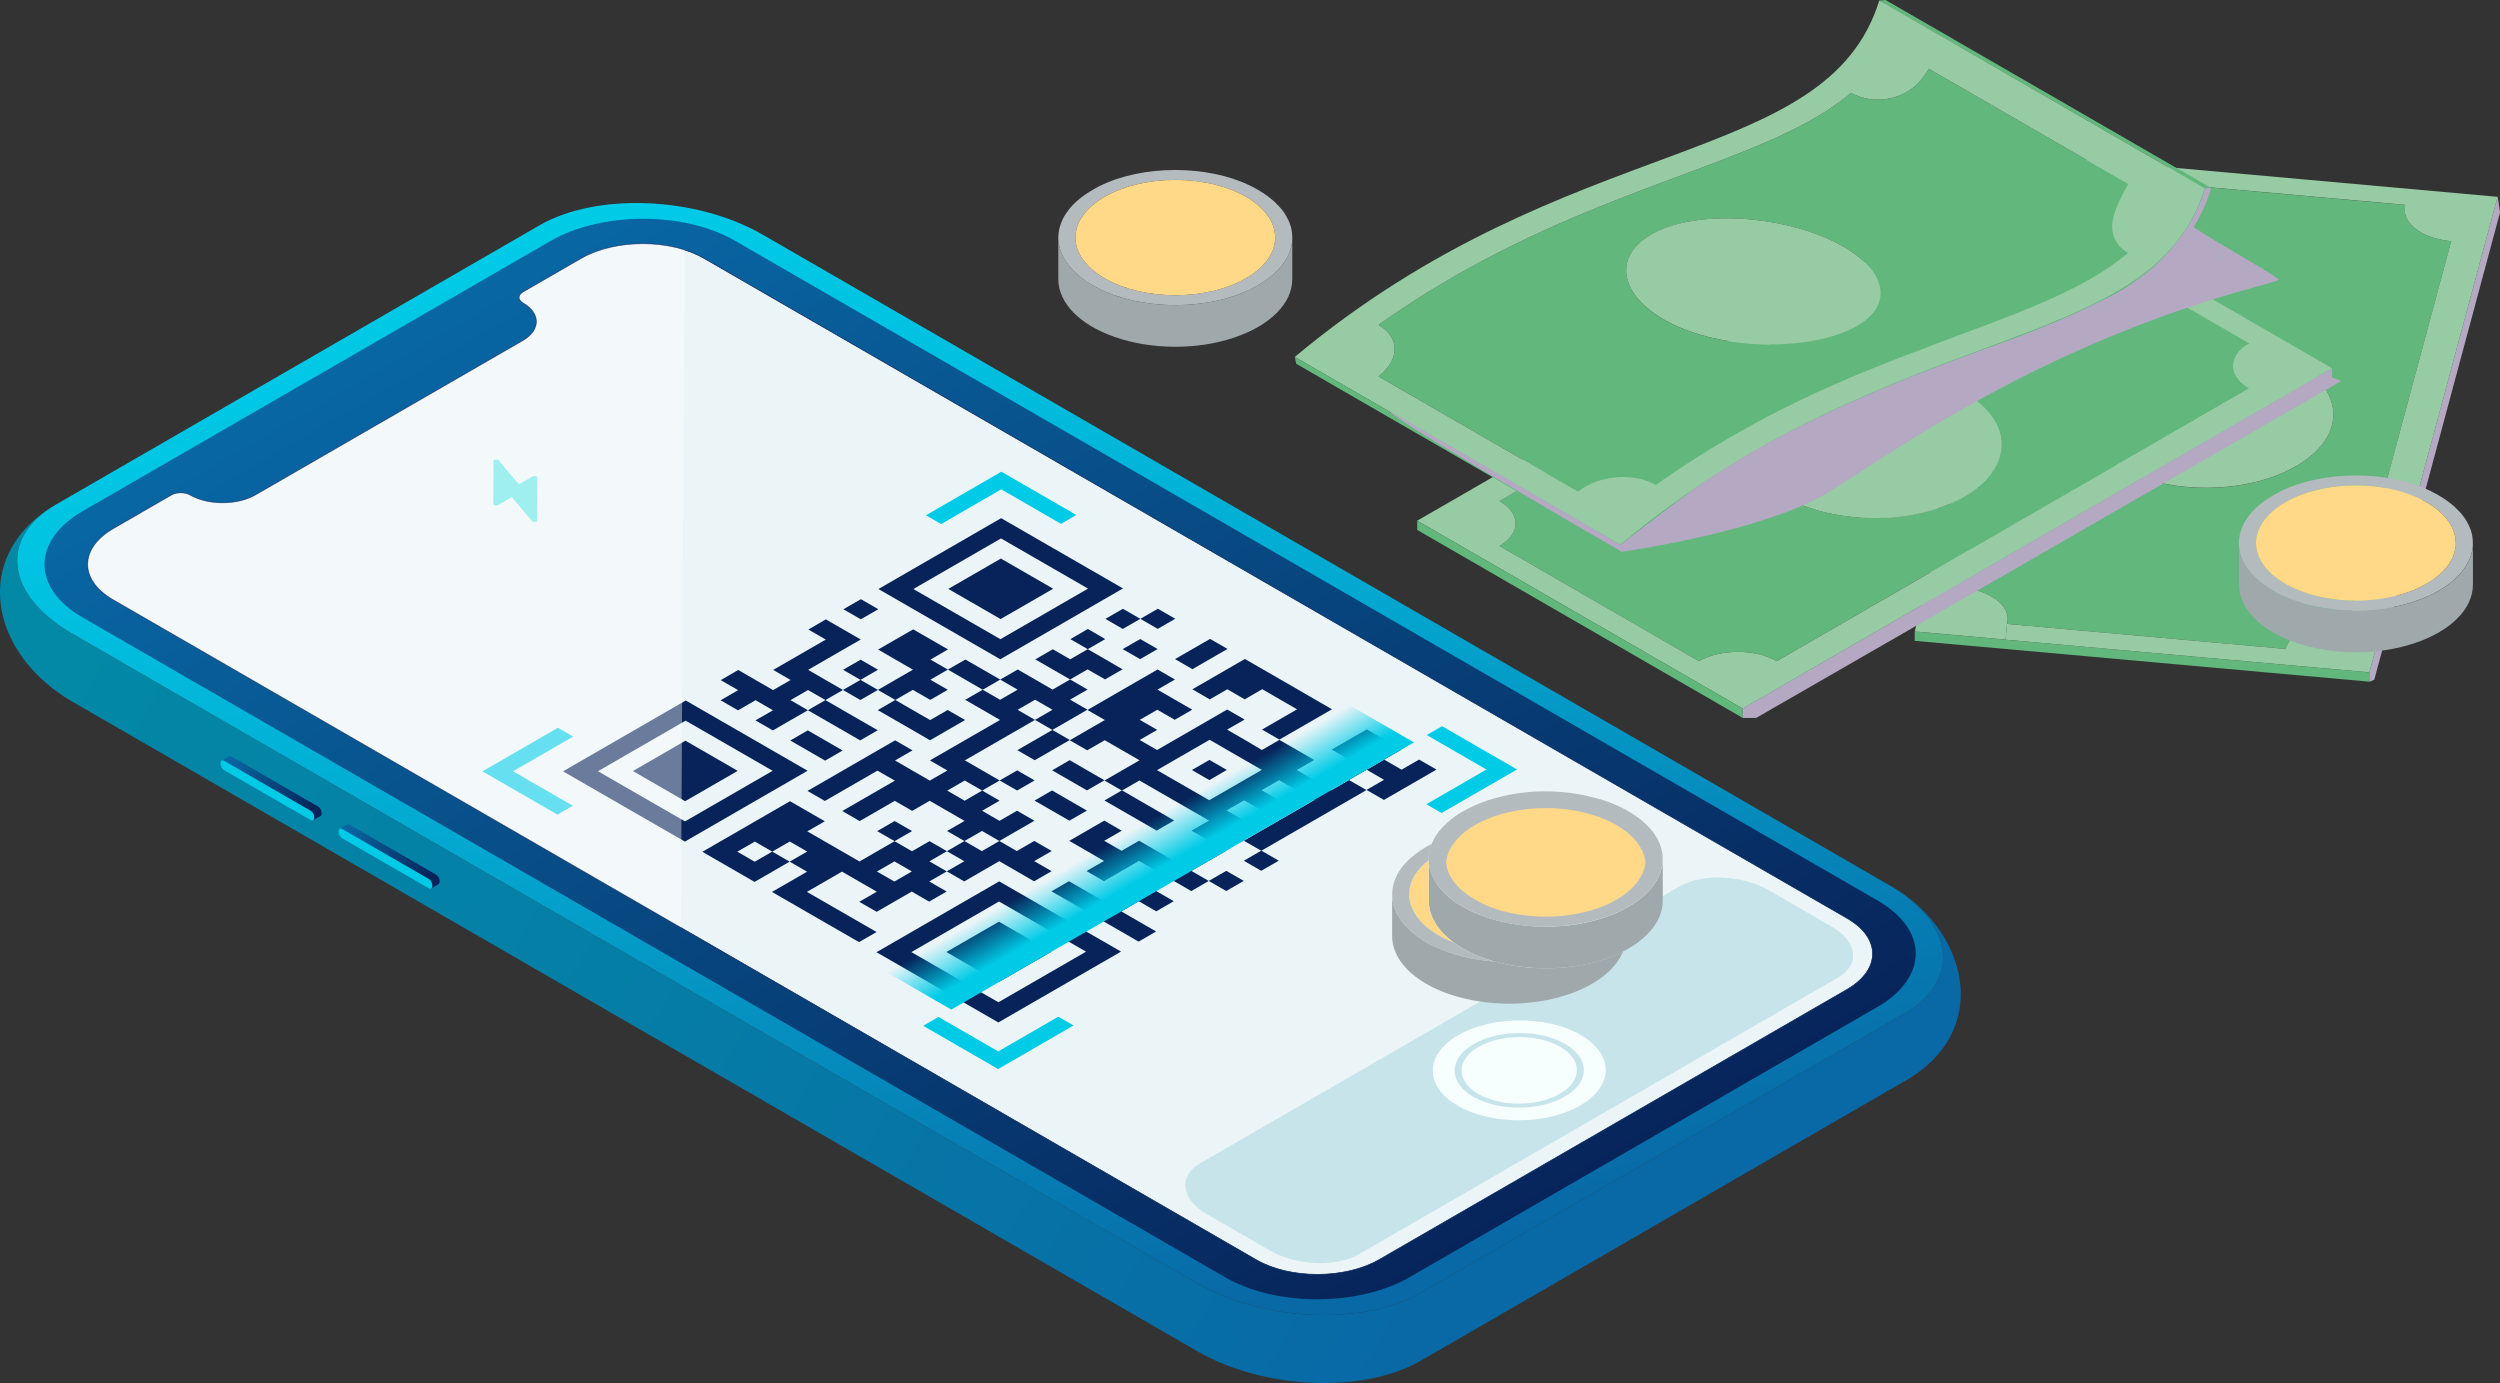 <svg width="705" height="390" viewBox="0 0 705 390" fill="none" xmlns="http://www.w3.org/2000/svg">
<rect x="0" y="0" width="705" height="390" fill="#333333" stroke="none"/>
<g clip-path="url(#clip0_110_19)">
<path d="M532.538 249.482C551.151 260.222 553.163 276.484 537.055 285.792L400.644 364.566C384.519 373.874 356.378 372.697 337.765 361.958L20.25 178.618C2.233 168.219 -0.239 152.655 14.233 143.229C-5.386 155.69 -3.801 178.396 13.278 192.852C15.255 194.574 17.573 196.245 20.25 197.779L337.765 381.119C356.378 391.858 384.519 393.034 400.644 383.727C400.644 383.727 538.044 304.373 538.521 304.066C562.486 289.116 553.845 260.989 532.538 249.482Z" fill="url(#paint0_linear_110_19)"/>
<path d="M537.055 285.792L400.644 364.566C384.519 373.874 356.378 372.697 337.765 361.958L20.25 178.618C1.636 167.878 -0.375 151.615 15.733 142.308L152.144 63.534C168.269 54.226 196.41 55.403 215.023 66.142L532.538 249.482C551.152 260.222 553.163 276.484 537.055 285.792Z" fill="url(#paint1_linear_110_19)"/>
<path d="M397.542 360.151C383.173 368.453 359.872 368.487 345.605 360.253L23.215 174.083C8.932 165.833 9.017 152.383 23.386 144.098L155.246 67.949C169.615 59.647 192.916 59.613 207.183 67.847L529.573 253.999C543.856 262.25 543.771 275.7 529.402 283.985L397.542 360.151Z" fill="url(#paint2_linear_110_19)"/>
<path d="M163.837 72.909L147.508 82.337C146.042 83.189 146.025 84.57 147.491 85.405C152.553 88.337 152.536 93.093 147.44 96.042L72.032 139.58C66.936 142.529 58.686 142.546 53.624 139.614C52.158 138.762 49.772 138.779 48.306 139.631L31.977 149.058C22.363 154.616 22.312 163.582 31.874 169.105L354.264 355.258C363.809 360.781 379.355 360.747 388.968 355.19L520.828 279.041C530.442 273.484 530.493 264.517 520.931 258.994L198.541 72.858C188.978 67.335 173.45 67.369 163.837 72.909Z" fill="#EBF5F8" stroke="#072359" stroke-width="0.196" stroke-miterlimit="10"/>
<path opacity="0.15" d="M518.254 275.717L383.207 353.707C376.781 357.423 365.565 356.946 358.133 352.667L340.39 342.422C332.975 338.143 332.157 331.665 338.583 327.949L473.631 249.959C480.057 246.243 491.272 246.72 498.704 250.999L516.448 261.244C523.879 265.54 524.68 272.018 518.254 275.717Z" fill="#0388A6"/>
<path d="M281.448 306.146L127.974 217.519L282.402 128.364L435.876 216.974L281.448 306.146Z" fill="#EBF5F8"/>
<path d="M242.773 168.969L237.83 171.816L242.756 174.646L247.682 171.799L242.773 168.969Z" fill="#072359"/>
<path d="M227.892 188.897L242.722 180.34L237.813 177.51L232.887 174.663L227.961 177.527L232.869 180.357L218.04 188.914L222.949 191.761L218.006 194.608L213.097 191.778L208.188 188.931L203.245 191.795L208.154 194.625L203.211 197.472L208.12 200.319L213.063 197.455L217.972 200.302L213.029 203.149L217.938 205.978L227.824 200.285L222.915 197.438L227.858 194.591L232.767 197.421L237.71 194.574L232.801 191.744L227.892 188.897Z" fill="#072359"/>
<path d="M242.687 186.033L237.744 188.88L242.653 191.727L247.596 188.863L242.687 186.033Z" fill="#072359"/>
<path d="M232.733 203.115L237.659 205.944L242.568 208.791L247.511 205.927L242.585 203.098L237.676 200.268L232.767 197.421L227.824 200.285L232.733 203.115Z" fill="#072359"/>
<path d="M237.71 194.574L242.619 197.404L247.562 194.557L242.653 191.727L237.71 194.574Z" fill="#072359"/>
<path d="M267.335 183.135L262.426 180.306L257.517 177.476L247.63 183.17L252.539 186.016L257.448 188.846L247.562 194.557L252.471 197.387L257.414 194.54L262.323 197.37L267.266 194.523L262.357 191.676L267.3 188.829L262.391 185.999L267.335 183.135Z" fill="#072359"/>
<path d="M232.716 208.808L227.79 205.961L222.864 208.825L227.773 211.655L232.682 214.502L237.625 211.638L232.716 208.808Z" fill="#072359"/>
<path d="M252.454 203.08L257.363 205.91L262.272 208.757L272.158 203.046L267.249 200.217L262.306 203.063L257.38 200.234L252.471 197.387L247.528 200.251L252.454 203.08Z" fill="#072359"/>
<path d="M277.153 188.812L272.244 185.982L267.3 188.829L272.209 191.659L277.118 194.506L282.061 191.642L277.153 188.812Z" fill="#072359"/>
<path d="M306.777 177.374L301.834 180.237L306.743 183.067L311.686 180.22L306.777 177.374Z" fill="#072359"/>
<path d="M311.72 174.527L316.629 177.357L321.572 174.51L316.663 171.68L311.72 174.527Z" fill="#072359"/>
<path d="M326.481 177.339L331.424 174.493L326.515 171.663L321.572 174.51L326.481 177.339Z" fill="#072359"/>
<path d="M311.618 191.591L316.561 188.744L311.652 185.897L306.743 183.067L301.8 185.931L296.891 183.084L291.948 185.948L296.857 188.778L301.766 191.608L306.709 188.761L311.618 191.591Z" fill="#072359"/>
<path d="M321.504 185.88L326.447 183.033L321.538 180.203L316.595 183.05L321.504 185.88Z" fill="#072359"/>
<path d="M301.749 197.301L306.692 194.455L301.766 191.608L296.823 194.472L291.914 191.625L287.005 188.795L282.061 191.642L286.97 194.489L282.027 197.335L277.118 194.506L272.175 197.352L277.101 200.182L282.01 203.029L262.238 214.434L267.147 217.28L262.204 220.127L257.295 217.297L252.386 214.451L257.329 211.604L252.42 208.774L227.705 223.042L232.614 225.872L247.443 217.314L252.352 220.144L237.523 228.702L242.432 231.549L252.318 225.838L257.227 228.668L262.17 225.821L267.079 228.651L272.005 231.498L267.062 234.344L271.971 237.174L276.914 234.327L281.823 237.157L291.709 231.446L286.8 228.617L281.857 231.48L276.948 228.634L281.874 225.787L276.965 222.94L272.022 225.804L267.113 222.957L272.056 220.11L276.965 222.94L281.908 220.093L276.999 217.263L272.09 214.416L291.862 203.012L286.953 200.165L291.896 197.318L296.805 200.148L291.862 203.012L296.771 205.842L306.658 200.131L301.749 197.301Z" fill="#072359"/>
<path d="M252.284 231.532L247.358 234.379L252.267 237.208L257.21 234.361L252.284 231.532Z" fill="#072359"/>
<path d="M286.885 211.553L291.794 214.383L301.68 208.672L296.771 205.842L286.885 211.553Z" fill="#072359"/>
<path d="M336.265 188.71L346.151 182.999L341.242 180.169L331.356 185.863L336.265 188.71Z" fill="#072359"/>
<path d="M291.76 220.076L286.851 217.246L281.908 220.093L286.817 222.923L291.76 220.076Z" fill="#072359"/>
<path d="M267.028 240.038L262.119 237.208L257.176 240.055L252.267 237.226L242.381 242.936L237.472 240.106L232.563 237.277L227.654 234.447L232.597 231.6L227.688 228.77L222.779 225.94L198.063 240.209L202.972 243.039L207.881 245.868L212.79 248.698L222.677 242.987L217.768 240.158L212.824 243.004L207.916 240.175L212.859 237.328L217.768 240.158L222.711 237.311L227.62 240.141L222.677 242.987L227.586 245.817L217.699 251.528L222.608 254.358L227.517 257.187L232.426 260.017L237.335 262.847L242.244 265.677L247.187 262.83L242.278 260L237.369 257.17L232.46 254.341L227.551 251.511L237.438 245.8L242.346 248.63L247.255 251.46L242.312 254.307L247.221 257.136L257.107 251.426L262.016 254.255L266.96 251.409L262.051 248.579L266.994 245.732L262.085 242.902L267.028 240.038ZM252.199 248.596L247.29 245.766L252.233 242.919L257.142 245.749L252.199 248.596Z" fill="#072359"/>
<path d="M301.646 214.365L296.703 217.229L301.612 220.059L306.521 222.889L311.464 220.042L306.555 217.212L301.646 214.365Z" fill="#072359"/>
<path d="M341.157 197.233L346.1 194.369L351.009 197.216L355.952 194.352L360.861 197.199L365.77 200.029L355.884 205.74L360.792 208.569L375.622 200.012L370.713 197.182L365.804 194.335L360.895 191.505L355.986 188.676L351.06 185.829L336.248 194.386L341.157 197.233Z" fill="#072359"/>
<path d="M271.971 237.174L267.028 240.038L271.937 242.868L266.994 245.715L271.903 248.562L281.789 242.851L286.698 245.681L291.607 248.527L296.55 245.664L291.641 242.834L296.584 239.987L291.675 237.14L286.732 240.004L281.823 237.157L276.88 240.021L271.971 237.174Z" fill="#072359"/>
<path d="M301.595 225.753L296.669 222.906L291.726 225.77L296.652 228.6L301.561 231.429L306.504 228.583L301.595 225.753Z" fill="#072359"/>
<path d="M316.356 228.566L321.265 231.395L326.174 234.242L331.117 231.378L326.208 228.548L321.299 225.719L316.39 222.872L311.447 225.736L316.356 228.566Z" fill="#072359"/>
<path d="M341.037 219.991L345.963 217.127L341.054 214.297L336.111 217.144L341.037 219.991Z" fill="#072359"/>
<path d="M350.94 208.586L346.031 205.757L350.975 202.91L346.066 200.08L326.293 211.501L321.384 208.672L326.327 205.825L321.418 202.995L326.362 200.148L331.27 202.978L336.214 200.131L331.305 197.301L326.396 194.472L331.339 191.625L326.43 188.795L306.657 200.216L311.566 203.046L301.68 208.757L306.589 211.587L311.532 208.74L316.441 211.57L321.35 214.399L311.464 220.11L316.373 222.94L321.316 220.093L326.225 222.923L331.134 225.753L336.043 228.582L340.952 231.412L336.009 234.259L340.918 237.089L350.804 231.378L345.895 228.548L350.838 225.702L355.747 228.531L360.69 225.685L355.781 222.855L360.724 220.008L365.633 222.838L370.542 225.667L350.77 237.089L355.679 239.919L385.337 222.804L380.428 219.974L375.485 222.821L370.576 219.991L365.667 217.161L370.61 214.314L365.701 211.484L360.792 208.655L355.849 211.501L350.94 208.586ZM355.832 217.11L341.003 225.667L336.094 222.838L331.185 220.008L326.276 217.178L341.105 208.621L346.014 211.45L350.923 214.28L355.832 217.11Z" fill="#072359"/>
<path d="M306.368 251.34L301.459 248.51L296.516 251.357L301.425 254.187L306.351 257.034L311.26 259.864L316.169 262.693L321.078 265.54L326.021 262.676L321.112 259.847L316.203 257.017L321.146 254.153L326.055 257L330.998 254.136L326.089 251.306L321.163 248.476L311.294 254.17L306.368 251.34Z" fill="#072359"/>
<path d="M326.14 239.919L321.231 237.089L316.288 239.936L311.379 237.106L316.322 234.259L311.413 231.412L301.527 237.123L306.436 239.953L311.345 242.8L306.402 245.647L311.311 248.493L321.197 242.783L326.106 245.612L331.015 248.442L335.941 251.289L340.867 248.425L335.958 245.595L345.844 239.885L340.935 237.055L331.049 242.766L326.14 239.919Z" fill="#072359"/>
<path d="M380.48 214.229L375.536 217.076L380.445 219.923L385.389 217.059L380.48 214.229Z" fill="#072359"/>
<path d="M390.332 214.212L395.275 211.348L390.349 208.518L385.44 205.688L375.553 211.382L380.48 214.229L385.406 211.365L390.332 214.212Z" fill="#072359"/>
<path d="M390.297 219.906L385.354 222.752L390.263 225.582L405.093 217.025L400.184 214.195L395.241 217.042L390.332 214.212L385.388 217.059L390.297 219.906Z" fill="#072359"/>
<path d="M350.736 248.408L345.81 245.578L340.867 248.425L345.793 251.272L350.736 248.408Z" fill="#072359"/>
<path d="M355.662 245.561L360.605 242.715L355.696 239.868L350.753 242.732L355.662 245.561Z" fill="#072359"/>
<path d="M222.83 214.519L217.921 211.689L213.012 208.859L208.103 206.029L203.194 203.2L198.285 200.37L193.376 197.54L158.775 217.519L163.684 220.349L168.593 223.179L173.502 226.008L178.411 228.838L183.32 231.668L188.228 234.498L193.137 237.328L227.739 217.349L222.83 214.519ZM193.172 231.634L188.263 228.804L183.354 225.974L178.445 223.145L173.536 220.315L168.627 217.485L193.342 203.217L198.251 206.046L203.16 208.876L208.069 211.706L212.978 214.536L217.887 217.366L193.172 231.634Z" fill="#072359"/>
<path d="M193.206 225.94L208.035 217.383L193.291 208.876L178.479 217.434L193.206 225.94Z" fill="#072359"/>
<path d="M247.716 166.105L252.625 168.935L257.534 171.765L262.443 174.595L267.352 177.425L272.261 180.254L277.17 183.084L282.079 185.914L316.68 165.935L311.771 163.105L306.862 160.275L301.953 157.446L297.044 154.616L292.135 151.786L287.226 148.956L282.317 146.126L247.716 166.105ZM287.192 154.667L292.101 157.497L297.01 160.327L301.919 163.156L306.828 165.986L282.113 180.254L277.204 177.425L272.295 174.595L267.386 171.765L262.477 168.935L257.568 166.105L282.283 151.837L287.192 154.667Z" fill="#072359"/>
<path d="M282.249 157.514L267.42 166.071L282.164 174.578L296.993 166.02L282.249 157.514Z" fill="#072359"/>
<path d="M252.079 271.353L256.988 274.183L261.897 277.013L266.806 279.843L271.715 282.673L276.624 285.502L281.533 288.332L316.134 268.353L311.225 265.523L306.317 262.694L301.408 259.864L296.499 257.034L291.59 254.204L286.681 251.374L281.772 248.545L247.17 268.524L252.079 271.353ZM281.721 254.221L286.63 257.051L291.538 259.881L296.447 262.711L301.356 265.54L306.265 268.37L281.55 282.639L276.641 279.809L271.732 276.979L266.823 274.149L261.914 271.319L257.005 268.49L281.721 254.221Z" fill="#072359"/>
<path d="M281.704 259.915L266.874 268.472L281.601 276.979L296.43 268.421L281.704 259.915Z" fill="#072359"/>
<path d="M161.519 227.219L157.206 229.725L136.054 217.519L157.326 205.228L161.621 207.717L144.678 217.502L161.519 227.219Z" fill="#00CBE7"/>
<path d="M303.521 145.223L299.209 147.729L282.351 137.995L265.408 147.78L261.113 145.308L282.385 133.017L303.521 145.223Z" fill="#00CBE7"/>
<path d="M427.797 216.991L406.524 229.265L402.229 226.793L419.172 217.008L402.331 207.274L406.661 204.785L427.797 216.991Z" fill="#00CBE7"/>
<path d="M302.737 289.185L281.465 301.476L260.329 289.27L264.658 286.781L281.499 296.498L298.442 286.713L302.737 289.185Z" fill="#00CBE7"/>
<path d="M416.956 295.219C410.598 298.884 410.564 304.851 416.888 308.499C423.211 312.147 433.524 312.13 439.881 308.464C446.239 304.799 446.273 298.833 439.95 295.185C433.626 291.537 423.314 291.554 416.956 295.219Z" fill="#F7FEFE"/>
<path d="M411.229 291.912C401.684 297.435 401.632 306.351 411.127 311.823C420.621 317.312 436.063 317.278 445.609 311.755C455.154 306.231 455.205 297.316 445.711 291.844C436.234 286.372 420.791 286.389 411.229 291.912ZM441.262 309.249C434.137 313.357 422.564 313.391 415.49 309.3C408.399 305.209 408.45 298.526 415.575 294.418C422.7 290.31 434.274 290.275 441.347 294.367C448.438 298.458 448.404 305.14 441.262 309.249Z" fill="#F7FEFE"/>
<path d="M139.105 142.103L139.173 130.017C139.173 129.557 140.247 129.403 140.605 129.83L146.332 136.58L150.218 134.347C150.712 134.057 151.565 134.262 151.548 134.671L151.479 146.757C151.479 147.217 150.406 147.371 150.048 146.945L144.32 140.194L140.434 142.427C139.957 142.7 139.105 142.495 139.105 142.103Z" fill="#5DE4E3"/>
<path d="M193.035 70.472C183.729 67.523 171.763 68.324 163.837 72.91L147.508 82.337C146.042 83.189 146.025 84.57 147.491 85.405C152.553 88.337 152.536 93.093 147.44 96.043L72.032 139.58C66.936 142.53 58.686 142.547 53.624 139.615C52.158 138.762 49.772 138.779 48.306 139.632L31.977 149.059C22.363 154.616 22.312 163.583 31.874 169.106L192.012 261.568L193.035 70.472Z" fill="white" fill-opacity="0.4"/>
<path d="M354.537 183.834L224.057 259.182L268.255 284.701L398.735 209.354L354.537 183.834Z" fill="url(#paint3_linear_110_19)"/>
<path d="M90.715 229.333C90.715 228.6 90.271 227.764 89.726 227.457L65.249 213.326C65.011 213.189 64.789 213.189 64.619 213.291L64.602 213.274L62.505 214.485L88.277 231.344L90.374 230.134L90.357 230.117C90.578 229.997 90.715 229.742 90.715 229.333Z" fill="url(#paint4_linear_110_19)"/>
<path d="M63.169 217.161L87.646 231.293C88.191 231.6 88.634 231.276 88.634 230.543C88.634 229.81 88.191 228.975 87.646 228.668L63.169 214.536C62.623 214.229 62.18 214.553 62.18 215.286C62.18 216.002 62.623 216.837 63.169 217.161Z" fill="#00CBE7"/>
<path d="M124.004 248.545C124.004 247.811 123.56 246.976 123.015 246.669L98.538 232.537C98.3 232.401 98.078 232.401 97.908 232.503L97.891 232.486L95.794 233.697L121.566 250.556L123.663 249.346L123.646 249.329C123.867 249.226 124.004 248.954 124.004 248.545Z" fill="url(#paint5_linear_110_19)"/>
<path d="M96.458 236.373L120.935 250.505C121.48 250.812 121.923 250.488 121.923 249.755C121.923 249.022 121.48 248.186 120.935 247.88L96.458 233.748C95.912 233.441 95.469 233.765 95.469 234.498C95.469 235.214 95.912 236.066 96.458 236.373Z" fill="#00CBE7"/>
<path d="M481.949 163.583L487.25 164.623C487.693 164.708 488.17 164.657 488.528 164.503L493.028 162.56C493.948 162.168 495.278 162.543 495.261 163.225L495.193 166.464C495.193 166.736 495.414 166.975 495.789 167.128L500.357 169.004C501.295 169.396 501.073 170.231 499.965 170.436L494.613 171.39C494.17 171.475 493.829 171.663 493.693 171.919L492.022 175.004C491.681 175.635 490.215 175.771 489.551 175.226L486.312 172.584C486.039 172.362 485.613 172.243 485.153 172.243L479.545 172.277C478.386 172.277 477.721 171.527 478.403 170.981L481.761 168.39C482.034 168.185 482.119 167.896 481.966 167.657L480.159 164.589C479.801 163.975 480.858 163.378 481.949 163.583Z" fill="#D888A2"/>
<path d="M504.704 150.439L510.005 151.479C510.448 151.565 510.925 151.513 511.283 151.36L515.783 149.417C516.703 149.025 518.033 149.4 518.016 150.081L517.948 153.32C517.948 153.593 518.169 153.832 518.544 153.985L523.112 155.86C524.05 156.252 523.828 157.088 522.72 157.292L517.368 158.247C516.925 158.332 516.584 158.52 516.448 158.775L514.777 161.861C514.437 162.492 512.971 162.628 512.306 162.082L509.067 159.44C508.795 159.219 508.368 159.099 507.908 159.099L502.3 159.133C501.141 159.133 500.477 158.383 501.158 157.838L504.516 155.247C504.789 155.042 504.874 154.752 504.721 154.514L502.914 151.445C502.556 150.831 503.613 150.235 504.704 150.439Z" fill="#D888A2"/>
<path d="M527.476 137.296L532.777 138.336C533.22 138.421 533.697 138.37 534.055 138.217L538.555 136.273C539.476 135.881 540.805 136.256 540.788 136.938L540.72 140.177C540.72 140.45 540.941 140.688 541.316 140.842L545.885 142.717C546.822 143.109 546.6 143.944 545.492 144.149L540.14 145.104C539.697 145.189 539.356 145.376 539.22 145.632L537.549 148.718C537.209 149.348 535.743 149.485 535.078 148.939L531.839 146.297C531.567 146.075 531.141 145.956 530.68 145.956L525.073 145.99C523.913 145.99 523.249 145.24 523.931 144.694L527.288 142.103C527.561 141.899 527.646 141.609 527.493 141.37L525.686 138.302C525.328 137.688 526.368 137.092 527.476 137.296Z" fill="#D888A2"/>
<path d="M550.231 124.153L555.532 125.193C555.975 125.278 556.452 125.227 556.81 125.074L561.31 123.13C562.231 122.738 563.56 123.113 563.543 123.795L563.475 127.034C563.475 127.307 563.697 127.545 564.072 127.699L568.64 129.574C569.577 129.966 569.356 130.801 568.248 131.006L562.895 131.961C562.452 132.046 562.111 132.233 561.975 132.489L560.305 135.574C559.964 136.205 558.498 136.342 557.833 135.796L554.595 133.154C554.322 132.932 553.896 132.813 553.435 132.813L547.828 132.847C546.669 132.847 546.004 132.097 546.686 131.551L550.044 128.96C550.316 128.756 550.401 128.466 550.248 128.227L548.441 125.159C548.083 124.545 549.14 123.948 550.231 124.153Z" fill="#D888A2"/>
<path d="M572.986 111.027L578.287 112.067C578.73 112.152 579.208 112.101 579.566 111.947L584.065 110.004C584.986 109.612 586.315 109.987 586.298 110.669L586.23 113.908C586.23 114.181 586.452 114.419 586.827 114.573L591.395 116.448C592.332 116.84 592.111 117.675 591.003 117.88L585.651 118.834C585.207 118.92 584.867 119.107 584.73 119.363L583.06 122.448C582.719 123.079 581.253 123.215 580.588 122.67L577.35 120.028C577.077 119.806 576.651 119.687 576.191 119.687L570.583 119.721C569.424 119.721 568.759 118.971 569.441 118.425L572.799 115.834C573.071 115.629 573.157 115.34 573.003 115.101L571.196 112.033C570.838 111.402 571.895 110.805 572.986 111.027Z" fill="#D888A2"/>
<path d="M539.936 178.089C562.282 180.101 633.394 186.493 668.2 189.63C668.2 190.534 668.2 191.335 668.2 192.238L539.936 180.715V178.089Z" fill="#61B77C"/>
<path d="M691.245 68.017C681.597 103.85 671.933 139.683 662.285 175.532C659.711 175.294 657.052 175.447 654.564 175.959C650.575 176.811 645.615 179.044 644.558 182.999C618.36 180.647 592.179 178.294 565.998 175.942C567.225 171.339 562.367 167.964 557.782 166.6C556.316 166.157 554.697 165.85 553.06 165.713C562.708 129.881 572.373 94.031 582.037 58.198C586.639 58.607 592.162 57.823 596.048 55.283C597.719 54.192 599.235 52.658 599.747 50.749C625.945 53.101 652.126 55.454 678.308 57.806C677.762 59.818 678.376 62.153 680.864 64.25C683.591 66.551 687.665 67.676 691.245 68.017ZM657.581 120.062C659.251 113.822 655.825 108.248 650.677 104.327C636.598 93.673 608.832 93.417 594.224 103.867C588.599 107.907 584.849 113.788 586.776 120.334C589.162 128.483 598.826 133.444 606.974 135.643C616.621 138.251 627.786 138.234 637.433 135.608C645.683 133.341 655.365 128.261 657.581 120.062Z" fill="#61B77C"/>
<path d="M704.352 55.522V58.147L668.2 192.238C668.2 191.233 668.2 190.534 668.2 189.63C668.37 189.034 704.114 56.408 704.352 55.522Z" fill="#61B77C"/>
<path d="M650.678 104.31C655.825 108.231 659.251 113.823 657.581 120.045C655.365 128.244 645.666 133.324 637.434 135.575C627.803 138.2 616.639 138.217 606.974 135.609C598.827 133.41 589.145 128.449 586.776 120.3C584.833 113.754 588.599 107.873 594.224 103.833C608.849 93.417 636.598 93.656 650.678 104.31Z" fill="#96CBA3"/>
<path d="M644.541 182.999C645.598 179.061 650.575 176.828 654.547 175.959C657.035 175.43 659.694 175.294 662.268 175.533C671.916 139.683 681.58 103.85 691.228 68.017C687.648 67.677 683.574 66.551 680.83 64.216C678.359 62.136 677.745 59.784 678.273 57.772C652.092 55.42 625.911 53.067 599.713 50.715L600.122 46.146L704.335 55.505C704.097 56.392 668.524 188.386 668.183 189.613L565.572 180.391L565.964 175.942C592.162 178.294 618.343 180.664 644.541 182.999Z" fill="#96CBA3"/>
<path d="M600.139 46.163L599.73 50.732C599.201 52.641 597.701 54.175 596.031 55.266C592.145 57.823 586.622 58.59 582.02 58.181C572.338 94.014 562.691 129.864 553.043 165.696C554.68 165.85 556.299 166.14 557.765 166.583C562.367 167.947 567.208 171.322 565.981 175.925L565.589 180.374L539.936 178.072L576.088 43.981L600.139 46.163Z" fill="#96CBA3"/>
<path d="M668.2 189.63V192.238L669.546 191.693C669.546 191.693 704.915 60.397 705 59.954C705.034 59.75 704.352 55.539 704.352 55.539L668.2 189.63Z" fill="#B4A8C3"/>
<path d="M578.049 64.369C596.798 75.177 615.531 86.002 634.28 96.844C628.246 100.321 628.195 105.998 634.28 109.51C589.861 135.148 545.441 160.804 501.022 186.443C495.005 182.982 485.187 182.931 479.085 186.443C460.335 175.618 441.603 164.81 422.853 153.968C428.87 150.491 428.956 144.814 422.853 141.302C467.273 115.664 511.692 90.008 556.112 64.369C562.231 67.881 572.066 67.83 578.049 64.369ZM553.947 140.024C568.827 131.432 567.736 117.351 551.68 109.544C542.118 104.89 529.896 103.731 519.345 105.384C511.232 106.629 501.857 109.936 496.505 116.141C491.238 122.227 491.477 129.421 497.17 135.404C508.658 147.439 537.055 149.775 553.947 140.024Z" fill="#61B77C"/>
<path d="M551.68 109.561C567.736 117.351 568.827 131.449 553.947 140.041C537.055 149.792 508.658 147.439 497.17 135.404C491.477 129.438 491.238 122.227 496.505 116.141C506.425 104.651 533.186 100.56 551.68 109.561Z" fill="#96CBA3"/>
<path d="M657.649 106.492L491.443 202.45V199.824L657.649 103.867V106.492Z" fill="#61B77C"/>
<path d="M491.443 199.824L399.655 146.842L565.861 50.868L657.649 103.85L491.443 199.824ZM422.87 153.968C441.62 164.793 460.353 175.601 479.102 186.443C485.204 182.931 495.022 182.982 501.039 186.443C545.458 160.804 589.878 135.148 634.297 109.51C628.212 105.998 628.263 100.321 634.297 96.844C615.548 86.019 596.815 75.194 578.066 64.369C572.083 67.83 562.231 67.881 556.129 64.369C511.709 90.008 467.29 115.664 422.87 141.302C428.973 144.814 428.87 150.491 422.87 153.968Z" fill="#96CBA3"/>
<path d="M491.443 202.45L399.655 149.451V146.843L491.443 199.824V202.45Z" fill="#61B77C"/>
<path d="M491.443 199.824V202.45H495.244C495.244 202.45 632.644 123.369 660.155 107.481C659.916 107.157 657.649 106.475 657.649 106.475V103.85L491.443 199.824Z" fill="#B4A8C3" style="mix-blend-mode:multiply"/>
<path d="M631.383 164.895C631.383 160.974 631.383 157.071 631.383 153.133C631.383 153.798 631.451 154.462 631.57 155.11C633.292 164.691 647.337 172.191 664.382 172.191C682.023 172.191 696.443 164.179 697.33 154.122C697.364 153.934 697.364 153.729 697.364 153.525C697.364 157.326 697.364 161.111 697.364 164.895C697.381 171.68 691.108 177.987 680.898 181.38C670.433 184.891 657.478 184.789 647.166 181.141C637.314 177.663 631.383 171.492 631.383 164.895Z" fill="#9FA8AA"/>
<path d="M697.125 150.866C697.074 150.695 696.938 150.081 696.938 150.081C696.836 149.758 696.512 148.718 696.324 148.428V148.394C696.051 147.763 695.506 146.808 695.131 146.229C694.125 144.78 693.478 144.166 692.472 143.177C692.319 143.041 692.182 142.905 692.046 142.768C691.756 142.632 690.137 140.825 685.535 138.524C685.466 138.472 685.415 138.455 685.33 138.421C673.467 132.677 655.28 132.54 643.126 138.558C642.786 138.694 640.416 139.921 637.996 141.677C636.07 143.212 634.774 144.473 633.513 146.382C633.445 146.519 632.917 147.269 632.661 147.865C632.473 148.24 632.098 149.076 631.996 149.451C631.536 150.746 631.229 152.604 631.417 154.122C631.451 154.445 631.502 154.769 631.553 155.093C633.274 164.691 647.32 172.174 664.365 172.174C681.989 172.174 696.426 164.162 697.313 154.105C697.398 153.014 697.313 151.871 697.125 150.866ZM692.523 154.838V154.82C692.523 154.616 692.506 154.292 692.472 154.053C691.722 161.98 681.103 168.39 667.62 169.276C666.546 169.362 665.456 169.396 664.365 169.396C649.382 169.396 637.11 162.628 636.24 154.105C636.206 153.781 636.189 153.457 636.189 153.133C636.189 144.149 648.82 136.87 664.365 136.87C679.91 136.87 692.523 144.149 692.523 153.133C692.523 153.951 692.557 155.571 692.523 154.838Z" fill="#B4BBBF"/>
<path d="M692.523 154.838V154.821C692.523 154.616 692.506 154.292 692.472 154.053C691.722 161.98 681.103 168.39 667.62 169.276C666.546 169.362 665.455 169.396 664.365 169.396C649.382 169.396 637.11 162.628 636.24 154.105C636.206 153.781 636.189 153.457 636.189 153.133C636.189 144.149 648.819 136.87 664.365 136.87C679.91 136.87 692.523 144.149 692.523 153.133C692.523 153.951 692.557 155.571 692.523 154.838Z" fill="#FFD888"/>
<path d="M409.933 265.762C405.467 262.472 402.911 258.347 402.911 254.017H402.894C402.894 250.846 402.894 247.658 402.894 244.504C402.962 244.453 403.03 244.402 403.081 244.334C404.871 253.88 418.882 261.313 435.893 261.313C453.364 261.313 467.682 253.454 468.807 243.516C468.943 242.766 468.892 238.436 468.892 254.017C468.892 260.307 463.625 265.268 457.983 268.183C443.734 275.581 421.575 274.371 409.933 265.762Z" fill="#9FA8AA"/>
<path d="M464.051 242.254C464.051 242.578 464.051 242.68 464 243.209C463.472 237.771 458.29 233.032 450.722 230.321C446.529 228.821 441.586 227.918 436.302 227.884C421.183 227.747 408.638 234.549 407.786 243.209C407.769 243.038 407.735 242.493 407.735 242.237C407.735 233.253 420.365 225.974 435.91 225.974C451.438 225.974 464.051 233.27 464.051 242.254Z" fill="#E89510"/>
<path d="M409.933 265.762C404.172 263.563 398.019 259.25 397.456 253.13C396.826 249.192 399.655 245.118 402.894 242.595C402.894 245.766 402.911 250.846 402.911 254.016H402.928C402.911 258.346 405.467 262.472 409.933 265.762Z" fill="#FFD888"/>
<path d="M468.654 240.004C468.654 239.816 468.313 238.64 468.159 238.248C467.409 236.1 465.585 233.441 462.807 231.225C459.586 228.719 456.722 227.287 452.989 225.94C441.722 222.19 429.91 222.326 419.547 225.702C416.189 226.827 414.075 227.901 411.689 229.299V229.316C411.348 229.486 409.388 230.782 407.888 232.179C406.507 233.475 405.348 234.958 404.803 235.862C404.786 235.879 404.786 235.896 404.769 235.896V235.913C404.752 235.93 404.752 235.947 404.752 235.964C404.479 236.39 404.24 236.867 403.951 237.447V237.481C403.882 237.634 403.746 237.941 403.746 237.958H403.729C403.081 239.51 402.809 241.078 402.86 242.612C402.86 248.698 408.638 253.846 414.178 256.608C435.126 267.075 467.034 258.994 468.773 243.516C469.011 242.732 468.824 240.481 468.654 240.004Z" fill="#B4BBBF"/>
<path d="M450.722 230.321C446.529 228.821 441.586 227.918 436.302 227.884C421.183 227.747 408.638 234.549 407.786 243.209C407.786 243.226 407.837 243.601 407.854 243.72C408.638 249.09 413.905 252.977 418.899 255.193C422.632 256.932 428.87 258.5 435.91 258.5C450.893 258.5 463.165 251.732 464.017 243.192C463.472 237.771 458.307 233.032 450.722 230.321Z" fill="#FFD888"/>
<path d="M421.473 271.149C408.774 270.228 398.104 265.148 394.167 258.074C392.445 254.954 392.087 251.596 393.314 248.255C393.314 248.238 393.314 248.238 393.331 248.22C394.9 243.703 399.434 240.174 403.763 237.941C403.081 239.612 402.894 240.993 402.894 242.578C392.973 250.351 397.132 260.852 409.933 265.762C412.967 267.995 416.871 269.853 421.473 271.149Z" fill="#B4BBBF"/>
<path d="M394.167 258.074C398.104 265.148 408.774 270.228 421.473 271.149C434.597 274.763 448.711 272.99 457.983 268.166C457.898 268.2 457.796 268.251 457.711 268.302C453.875 277.831 438.143 284.156 421.319 282.877C404.837 281.633 392.564 273.518 392.581 263.989C392.581 260.068 392.581 256.165 392.581 252.227C392.581 254.085 393.076 256.079 394.167 258.074Z" fill="#9FA8AA"/>
<path d="M543.941 19.399C562.691 30.207 581.423 41.032 600.173 51.874C598.349 55.164 596.048 59.255 595.69 62.886C595.298 66.619 597.003 69.517 600.173 71.341C574.333 93.076 522.431 97.389 466.915 136.751C460.966 133.307 451.097 133.784 444.978 138.626C426.228 127.801 407.496 116.993 388.746 106.151C394.848 101.327 394.763 95.088 388.746 91.61C444.484 52.096 496.011 48.055 522.004 26.201C523.999 27.343 526.351 27.957 528.686 28.059C534.754 28.366 540.515 25.587 543.941 19.399ZM519.823 93.775C531.481 89.173 533.118 81.331 526.249 74.359C513.277 61.216 476.92 56.818 463.182 67.813C460.165 70.216 458.256 73.455 458.648 77.308C459.398 84.348 467.171 89.582 473.699 92.377C488.017 98.429 507.721 98.531 519.823 93.775Z" fill="#61B77C"/>
<path d="M531.737 0L623.525 52.999L621.752 53.135C510.584 -11.063 533.544 2.25 529.965 0.136L531.737 0Z" fill="#61B77C"/>
<path d="M365.122 100.663C442.558 35.986 515.033 48.141 529.965 0.137L530.374 0.375C531.584 0.972 525.874 -2.216 621.752 53.136C606.821 101.14 534.328 88.968 456.909 153.644L365.122 100.663ZM600.173 51.874C581.423 41.049 562.691 30.225 543.941 19.4C540.515 25.571 534.754 28.366 528.686 28.06C526.368 27.94 523.999 27.327 522.004 26.201C496.011 48.056 444.484 52.096 388.746 91.611C394.763 95.088 394.848 101.344 388.746 106.152C407.496 116.976 426.228 127.784 444.978 138.626C451.097 133.785 460.966 133.307 466.915 136.751C522.431 97.389 574.333 93.06 600.173 71.342C597.003 69.518 595.298 66.637 595.69 62.886C596.048 59.255 598.349 55.164 600.173 51.874Z" fill="#96CBA3"/>
<path d="M526.249 74.342C533.135 81.314 531.499 89.173 519.823 93.758C507.704 98.514 488.017 98.412 473.682 92.343C467.153 89.548 459.381 84.297 458.631 77.274C458.239 73.421 460.148 70.182 463.165 67.779C476.903 56.8 513.277 61.216 526.249 74.342Z" fill="#96CBA3"/>
<path d="M623.525 52.999C607.673 103.969 534.942 90.775 457.318 155.588L456.909 153.627C534.345 88.951 606.821 101.123 621.752 53.118L623.525 52.999Z" fill="#61B77C"/>
<path d="M457.319 155.605L365.531 102.589L365.122 100.662L456.909 153.644L457.319 155.605Z" fill="#61B77C"/>
<path d="M592.776 84.74C585.003 88.457 578.492 91.73 561.106 97.918C532.93 107.958 501.942 120.727 477.79 137.859C472.199 141.831 456.927 153.644 456.927 153.644C456.927 153.644 443.427 145.683 425.274 135.199C414.28 128.841 403.269 122.499 392.275 116.141C390.502 117.027 457.336 155.605 457.336 155.605C457.336 155.605 497.391 150.047 515.936 138.643C533.016 128.142 575.049 97.168 637.57 80.513C640.144 79.831 642.428 79.132 642.632 78.927C642.837 78.706 637.826 75.569 630.905 71.58C624.241 67.745 618.599 64.08 618.599 64.08C618.599 64.08 622.212 58.301 623.542 53.016L621.769 53.153C621.752 53.135 617.474 72.961 592.776 84.74Z" fill="#B4A8C3" style="mix-blend-mode:multiply"/>
<path d="M626.252 72.859C626.047 72.842 625.86 72.842 625.655 72.825C625.689 72.552 625.809 71.58 625.928 71.341C626.184 70.626 626.252 72.109 626.252 72.859Z" fill="#9FB3C0"/>
<path d="M638.814 78.433C639.274 78.552 639.547 78.518 639.411 78.382C639.172 78.126 638.899 78.075 638.286 78.177C638.115 78.194 638.354 78.314 638.814 78.433Z" fill="#B4A8C3"/>
<path d="M298.442 78.74C298.442 74.819 298.442 70.915 298.442 66.978C298.442 67.642 298.51 68.307 298.629 68.955C300.351 78.535 314.396 86.036 331.441 86.036C349.082 86.036 363.503 78.024 364.389 67.966C364.423 67.779 364.423 67.574 364.423 67.37C364.423 71.171 364.423 74.956 364.423 78.74C364.44 85.525 358.167 91.832 347.958 95.224C337.492 98.736 324.538 98.634 314.225 94.986C304.373 91.525 298.442 85.354 298.442 78.74Z" fill="#9FA8AA"/>
<path d="M364.201 64.727C364.15 64.557 364.014 63.943 364.014 63.943C363.912 63.619 363.588 62.58 363.4 62.29V62.256C363.128 61.625 362.582 60.67 362.207 60.091C361.202 58.642 360.554 58.028 359.548 57.039C359.395 56.903 359.258 56.767 359.122 56.63C358.832 56.494 357.213 54.687 352.611 52.385C352.543 52.334 352.492 52.317 352.406 52.283C340.543 46.538 322.356 46.402 310.203 52.419C309.862 52.556 307.493 53.783 305.072 55.539C303.146 57.073 301.851 58.335 300.589 60.244C300.521 60.38 299.993 61.13 299.737 61.727C299.55 62.102 299.175 62.938 299.072 63.312C298.612 64.608 298.305 66.466 298.493 67.983C298.527 68.307 298.578 68.631 298.629 68.955C300.351 78.552 314.396 86.036 331.441 86.036C349.065 86.036 363.503 78.024 364.389 67.966C364.474 66.875 364.389 65.733 364.201 64.727ZM359.599 68.699C359.599 68.478 359.582 68.154 359.548 67.915C358.798 75.842 348.179 82.252 334.696 83.138C333.623 83.223 332.532 83.257 331.441 83.257C316.458 83.257 304.186 76.49 303.317 67.966C303.282 67.642 303.265 67.319 303.265 66.995C303.265 58.011 315.896 50.732 331.441 50.732C346.986 50.732 359.599 58.011 359.599 66.995C359.599 67.813 359.633 69.432 359.599 68.699Z" fill="#B4BBBF"/>
<path d="M359.599 68.699C359.599 68.478 359.582 68.154 359.548 67.915C358.798 75.842 348.179 82.252 334.696 83.138C333.623 83.223 332.532 83.257 331.441 83.257C316.458 83.257 304.186 76.49 303.317 67.966C303.282 67.642 303.265 67.319 303.265 66.995C303.265 58.011 315.896 50.732 331.441 50.732C346.986 50.732 359.599 58.011 359.599 66.995C359.599 67.813 359.633 69.432 359.599 68.699Z" fill="#FFD888"/>
</g>
<defs>
<linearGradient id="paint0_linear_110_19" x1="432.207" y1="313.624" x2="65.397" y2="105.173" gradientUnits="userSpaceOnUse">
<stop stop-color="#0869A6"/>
<stop offset="0.583" stop-color="#057EA6"/>
<stop offset="1" stop-color="#0388A6"/>
</linearGradient>
<linearGradient id="paint1_linear_110_19" x1="414.431" y1="350.566" x2="322.125" y2="18.337" gradientUnits="userSpaceOnUse">
<stop stop-color="#0869A6"/>
<stop offset="0.154" stop-color="#067CB3"/>
<stop offset="0.53" stop-color="#03A7CF"/>
<stop offset="0.825" stop-color="#01C1E1"/>
<stop offset="1" stop-color="#00CBE7"/>
</linearGradient>
<linearGradient id="paint2_linear_110_19" x1="76.764" y1="98.775" x2="276.166" y2="444.101" gradientUnits="userSpaceOnUse">
<stop stop-color="#0869A6"/>
<stop offset="1" stop-color="#072359"/>
</linearGradient>
<linearGradient id="paint3_linear_110_19" x1="290.384" y1="222.131" x2="310.446" y2="256.873" gradientUnits="userSpaceOnUse">
<stop offset="0.619" stop-color="#00CBE7" stop-opacity="0"/>
<stop offset="0.947" stop-color="#00CBE7"/>
</linearGradient>
<linearGradient id="paint4_linear_110_19" x1="63.025" y1="214.542" x2="88.406" y2="228.913" gradientUnits="userSpaceOnUse">
<stop stop-color="#0869A6"/>
<stop offset="1" stop-color="#072359"/>
</linearGradient>
<linearGradient id="paint5_linear_110_19" x1="96.312" y1="233.763" x2="121.693" y2="248.133" gradientUnits="userSpaceOnUse">
<stop stop-color="#0869A6"/>
<stop offset="1" stop-color="#072359"/>
</linearGradient>
<clipPath id="clip0_110_19">
<rect width="705" height="390" fill="white"/>
</clipPath>
</defs>
</svg>
